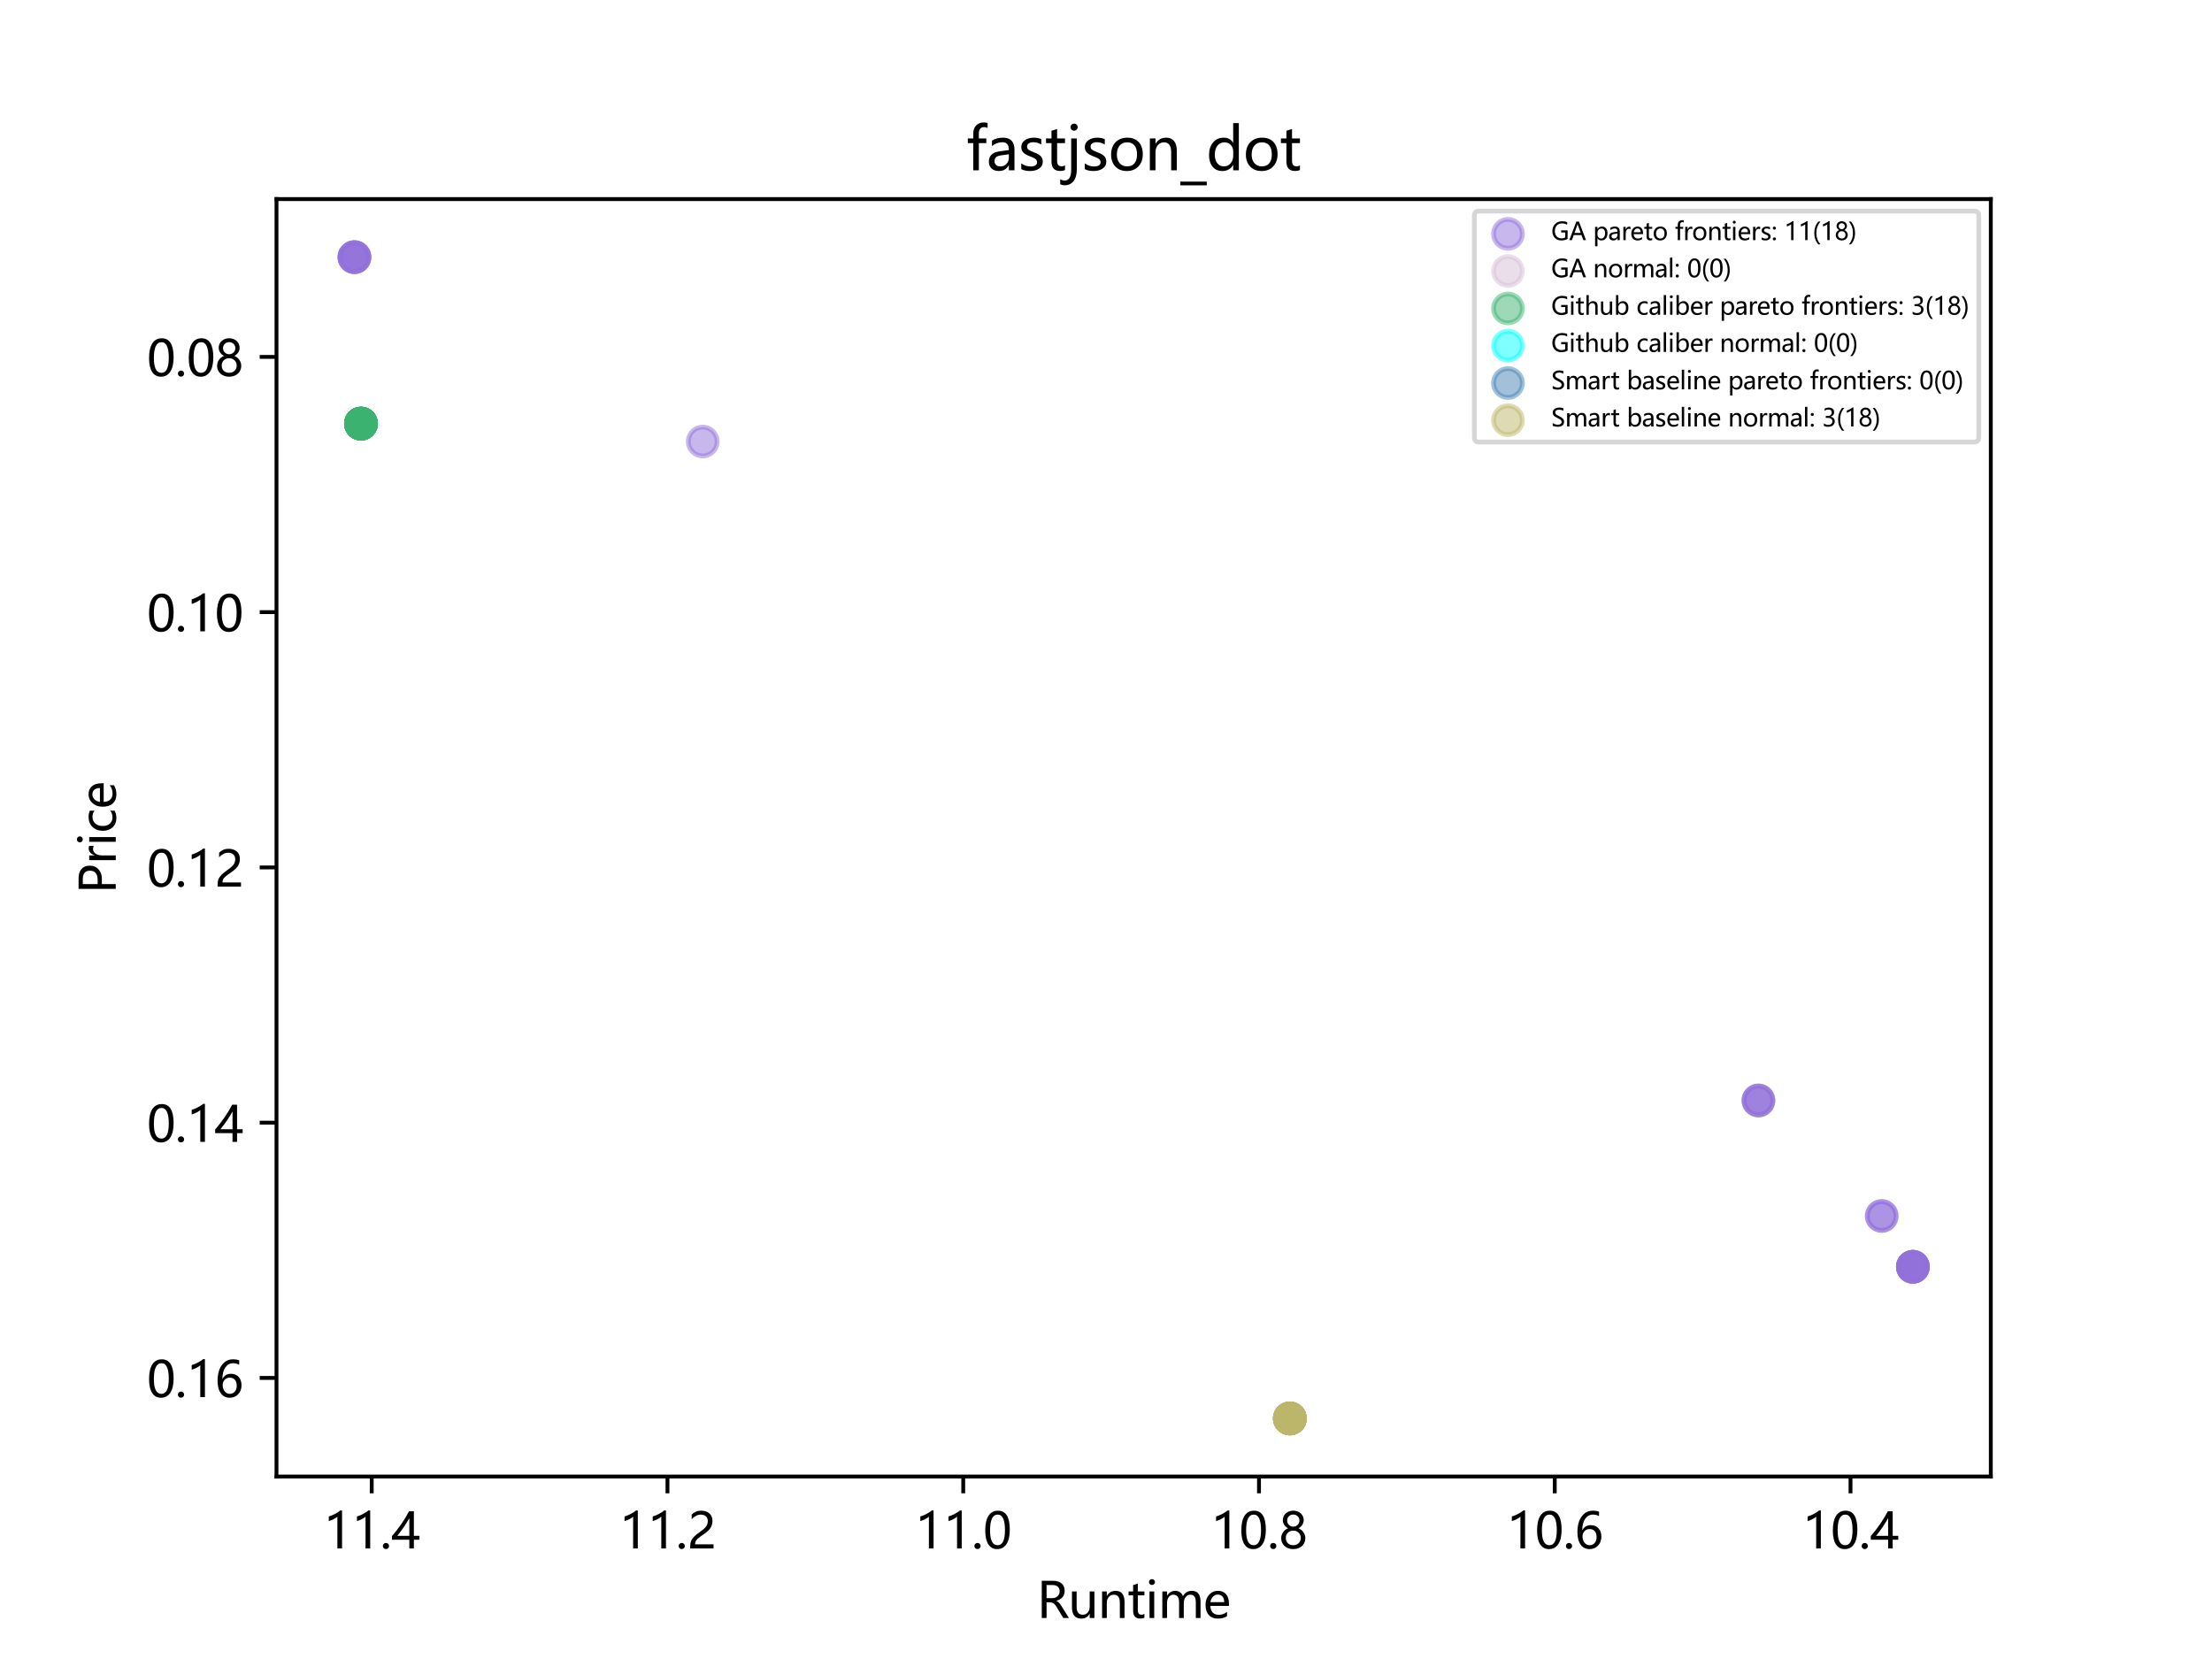 <?xml version="1.0" encoding="utf-8" standalone="no"?>
<!DOCTYPE svg PUBLIC "-//W3C//DTD SVG 1.1//EN"
  "http://www.w3.org/Graphics/SVG/1.1/DTD/svg11.dtd">
<svg xmlns:xlink="http://www.w3.org/1999/xlink" width="460.8pt" height="345.6pt" viewBox="0 0 460.8 345.6" xmlns="http://www.w3.org/2000/svg" version="1.1">
 <defs>
  <style type="text/css">*{stroke-linejoin: round; stroke-linecap: butt}</style>
 </defs>
 <g id="figure_1">
  <g id="patch_1">
   <path d="M 0 345.6 
L 460.8 345.6 
L 460.8 0 
L 0 0 
z
" style="fill: #ffffff"/>
  </g>
  <g id="axes_1">
   <g id="patch_2">
    <path d="M 57.6 307.584 
L 414.72 307.584 
L 414.72 41.472 
L 57.6 41.472 
z
" style="fill: #ffffff"/>
   </g>
   <g id="PathCollection_1">
    <defs>
     <path id="m7028895cdc" d="M 0 3 
C 0.796 3 1.559 2.684 2.121 2.121 
C 2.684 1.559 3 0.796 3 0 
C 3 -0.796 2.684 -1.559 2.121 -2.121 
C 1.559 -2.684 0.796 -3 0 -3 
C -0.796 -3 -1.559 -2.684 -2.121 -2.121 
C -2.684 -1.559 -3 -0.796 -3 0 
C -3 0.796 -2.684 1.559 -2.121 2.121 
C -1.559 2.684 -0.796 3 0 3 
z
" style="stroke: #9370db; stroke-opacity: 0.5"/>
    </defs>
    <g clip-path="url(#pb5bab29582)">
     <use xlink:href="#m7028895cdc" x="73.833" y="53.568" style="fill: #9370db; fill-opacity: 0.5; stroke: #9370db; stroke-opacity: 0.5"/>
     <use xlink:href="#m7028895cdc" x="73.833" y="53.568" style="fill: #9370db; fill-opacity: 0.5; stroke: #9370db; stroke-opacity: 0.5"/>
     <use xlink:href="#m7028895cdc" x="73.833" y="53.568" style="fill: #9370db; fill-opacity: 0.5; stroke: #9370db; stroke-opacity: 0.5"/>
     <use xlink:href="#m7028895cdc" x="73.833" y="53.568" style="fill: #9370db; fill-opacity: 0.5; stroke: #9370db; stroke-opacity: 0.5"/>
     <use xlink:href="#m7028895cdc" x="73.833" y="53.568" style="fill: #9370db; fill-opacity: 0.5; stroke: #9370db; stroke-opacity: 0.5"/>
     <use xlink:href="#m7028895cdc" x="146.393" y="91.98" style="fill: #9370db; fill-opacity: 0.5; stroke: #9370db; stroke-opacity: 0.5"/>
     <use xlink:href="#m7028895cdc" x="366.315" y="229.244" style="fill: #9370db; fill-opacity: 0.5; stroke: #9370db; stroke-opacity: 0.5"/>
     <use xlink:href="#m7028895cdc" x="366.315" y="229.244" style="fill: #9370db; fill-opacity: 0.5; stroke: #9370db; stroke-opacity: 0.5"/>
     <use xlink:href="#m7028895cdc" x="366.315" y="229.244" style="fill: #9370db; fill-opacity: 0.5; stroke: #9370db; stroke-opacity: 0.5"/>
     <use xlink:href="#m7028895cdc" x="391.994" y="253.31" style="fill: #9370db; fill-opacity: 0.5; stroke: #9370db; stroke-opacity: 0.5"/>
     <use xlink:href="#m7028895cdc" x="398.487" y="263.895" style="fill: #9370db; fill-opacity: 0.5; stroke: #9370db; stroke-opacity: 0.5"/>
     <use xlink:href="#m7028895cdc" x="398.487" y="263.895" style="fill: #9370db; fill-opacity: 0.5; stroke: #9370db; stroke-opacity: 0.5"/>
     <use xlink:href="#m7028895cdc" x="391.994" y="253.31" style="fill: #9370db; fill-opacity: 0.5; stroke: #9370db; stroke-opacity: 0.5"/>
     <use xlink:href="#m7028895cdc" x="398.487" y="263.895" style="fill: #9370db; fill-opacity: 0.5; stroke: #9370db; stroke-opacity: 0.5"/>
     <use xlink:href="#m7028895cdc" x="398.487" y="263.895" style="fill: #9370db; fill-opacity: 0.5; stroke: #9370db; stroke-opacity: 0.5"/>
     <use xlink:href="#m7028895cdc" x="398.487" y="263.895" style="fill: #9370db; fill-opacity: 0.5; stroke: #9370db; stroke-opacity: 0.5"/>
     <use xlink:href="#m7028895cdc" x="398.487" y="263.895" style="fill: #9370db; fill-opacity: 0.5; stroke: #9370db; stroke-opacity: 0.5"/>
     <use xlink:href="#m7028895cdc" x="398.487" y="263.895" style="fill: #9370db; fill-opacity: 0.5; stroke: #9370db; stroke-opacity: 0.5"/>
    </g>
   </g>
   <g id="PathCollection_2"/>
   <g id="PathCollection_3">
    <defs>
     <path id="m2294057f2e" d="M 0 3 
C 0.796 3 1.559 2.684 2.121 2.121 
C 2.684 1.559 3 0.796 3 0 
C 3 -0.796 2.684 -1.559 2.121 -2.121 
C 1.559 -2.684 0.796 -3 0 -3 
C -0.796 -3 -1.559 -2.684 -2.121 -2.121 
C -2.684 -1.559 -3 -0.796 -3 0 
C -3 0.796 -2.684 1.559 -2.121 2.121 
C -1.559 2.684 -0.796 3 0 3 
z
" style="stroke: #3cb371; stroke-opacity: 0.5"/>
    </defs>
    <g clip-path="url(#pb5bab29582)">
     <use xlink:href="#m2294057f2e" x="75.196" y="88.245" style="fill: #3cb371; fill-opacity: 0.5; stroke: #3cb371; stroke-opacity: 0.5"/>
     <use xlink:href="#m2294057f2e" x="75.196" y="88.245" style="fill: #3cb371; fill-opacity: 0.5; stroke: #3cb371; stroke-opacity: 0.5"/>
     <use xlink:href="#m2294057f2e" x="75.196" y="88.245" style="fill: #3cb371; fill-opacity: 0.5; stroke: #3cb371; stroke-opacity: 0.5"/>
     <use xlink:href="#m2294057f2e" x="75.196" y="88.245" style="fill: #3cb371; fill-opacity: 0.5; stroke: #3cb371; stroke-opacity: 0.5"/>
     <use xlink:href="#m2294057f2e" x="75.196" y="88.245" style="fill: #3cb371; fill-opacity: 0.5; stroke: #3cb371; stroke-opacity: 0.5"/>
     <use xlink:href="#m2294057f2e" x="75.196" y="88.245" style="fill: #3cb371; fill-opacity: 0.5; stroke: #3cb371; stroke-opacity: 0.5"/>
     <use xlink:href="#m2294057f2e" x="75.196" y="88.245" style="fill: #3cb371; fill-opacity: 0.5; stroke: #3cb371; stroke-opacity: 0.5"/>
     <use xlink:href="#m2294057f2e" x="75.196" y="88.245" style="fill: #3cb371; fill-opacity: 0.5; stroke: #3cb371; stroke-opacity: 0.5"/>
     <use xlink:href="#m2294057f2e" x="75.196" y="88.245" style="fill: #3cb371; fill-opacity: 0.5; stroke: #3cb371; stroke-opacity: 0.5"/>
     <use xlink:href="#m2294057f2e" x="75.196" y="88.245" style="fill: #3cb371; fill-opacity: 0.5; stroke: #3cb371; stroke-opacity: 0.5"/>
     <use xlink:href="#m2294057f2e" x="75.196" y="88.245" style="fill: #3cb371; fill-opacity: 0.5; stroke: #3cb371; stroke-opacity: 0.5"/>
     <use xlink:href="#m2294057f2e" x="75.196" y="88.245" style="fill: #3cb371; fill-opacity: 0.5; stroke: #3cb371; stroke-opacity: 0.5"/>
     <use xlink:href="#m2294057f2e" x="75.196" y="88.245" style="fill: #3cb371; fill-opacity: 0.5; stroke: #3cb371; stroke-opacity: 0.5"/>
     <use xlink:href="#m2294057f2e" x="75.196" y="88.245" style="fill: #3cb371; fill-opacity: 0.5; stroke: #3cb371; stroke-opacity: 0.5"/>
     <use xlink:href="#m2294057f2e" x="75.196" y="88.245" style="fill: #3cb371; fill-opacity: 0.5; stroke: #3cb371; stroke-opacity: 0.5"/>
     <use xlink:href="#m2294057f2e" x="75.196" y="88.245" style="fill: #3cb371; fill-opacity: 0.5; stroke: #3cb371; stroke-opacity: 0.5"/>
     <use xlink:href="#m2294057f2e" x="75.196" y="88.245" style="fill: #3cb371; fill-opacity: 0.5; stroke: #3cb371; stroke-opacity: 0.5"/>
     <use xlink:href="#m2294057f2e" x="75.196" y="88.245" style="fill: #3cb371; fill-opacity: 0.5; stroke: #3cb371; stroke-opacity: 0.5"/>
    </g>
   </g>
   <g id="PathCollection_4"/>
   <g id="PathCollection_5"/>
   <g id="PathCollection_6">
    <defs>
     <path id="m2a7e1e430d" d="M 0 3 
C 0.796 3 1.559 2.684 2.121 2.121 
C 2.684 1.559 3 0.796 3 0 
C 3 -0.796 2.684 -1.559 2.121 -2.121 
C 1.559 -2.684 0.796 -3 0 -3 
C -0.796 -3 -1.559 -2.684 -2.121 -2.121 
C -2.684 -1.559 -3 -0.796 -3 0 
C -3 0.796 -2.684 1.559 -2.121 2.121 
C -1.559 2.684 -0.796 3 0 3 
z
" style="stroke: #bdb76b; stroke-opacity: 0.5"/>
    </defs>
    <g clip-path="url(#pb5bab29582)">
     <use xlink:href="#m2a7e1e430d" x="268.701" y="295.488" style="fill: #bdb76b; fill-opacity: 0.5; stroke: #bdb76b; stroke-opacity: 0.5"/>
     <use xlink:href="#m2a7e1e430d" x="268.701" y="295.488" style="fill: #bdb76b; fill-opacity: 0.5; stroke: #bdb76b; stroke-opacity: 0.5"/>
     <use xlink:href="#m2a7e1e430d" x="268.701" y="295.488" style="fill: #bdb76b; fill-opacity: 0.5; stroke: #bdb76b; stroke-opacity: 0.5"/>
     <use xlink:href="#m2a7e1e430d" x="268.701" y="295.488" style="fill: #bdb76b; fill-opacity: 0.5; stroke: #bdb76b; stroke-opacity: 0.5"/>
     <use xlink:href="#m2a7e1e430d" x="268.701" y="295.488" style="fill: #bdb76b; fill-opacity: 0.5; stroke: #bdb76b; stroke-opacity: 0.5"/>
     <use xlink:href="#m2a7e1e430d" x="268.701" y="295.488" style="fill: #bdb76b; fill-opacity: 0.5; stroke: #bdb76b; stroke-opacity: 0.5"/>
     <use xlink:href="#m2a7e1e430d" x="268.701" y="295.488" style="fill: #bdb76b; fill-opacity: 0.5; stroke: #bdb76b; stroke-opacity: 0.5"/>
     <use xlink:href="#m2a7e1e430d" x="268.701" y="295.488" style="fill: #bdb76b; fill-opacity: 0.5; stroke: #bdb76b; stroke-opacity: 0.5"/>
     <use xlink:href="#m2a7e1e430d" x="268.701" y="295.488" style="fill: #bdb76b; fill-opacity: 0.5; stroke: #bdb76b; stroke-opacity: 0.5"/>
     <use xlink:href="#m2a7e1e430d" x="268.701" y="295.488" style="fill: #bdb76b; fill-opacity: 0.5; stroke: #bdb76b; stroke-opacity: 0.5"/>
     <use xlink:href="#m2a7e1e430d" x="268.701" y="295.488" style="fill: #bdb76b; fill-opacity: 0.5; stroke: #bdb76b; stroke-opacity: 0.5"/>
     <use xlink:href="#m2a7e1e430d" x="268.701" y="295.488" style="fill: #bdb76b; fill-opacity: 0.5; stroke: #bdb76b; stroke-opacity: 0.5"/>
     <use xlink:href="#m2a7e1e430d" x="268.701" y="295.488" style="fill: #bdb76b; fill-opacity: 0.5; stroke: #bdb76b; stroke-opacity: 0.5"/>
     <use xlink:href="#m2a7e1e430d" x="268.701" y="295.488" style="fill: #bdb76b; fill-opacity: 0.5; stroke: #bdb76b; stroke-opacity: 0.5"/>
     <use xlink:href="#m2a7e1e430d" x="268.701" y="295.488" style="fill: #bdb76b; fill-opacity: 0.5; stroke: #bdb76b; stroke-opacity: 0.5"/>
     <use xlink:href="#m2a7e1e430d" x="268.701" y="295.488" style="fill: #bdb76b; fill-opacity: 0.5; stroke: #bdb76b; stroke-opacity: 0.5"/>
     <use xlink:href="#m2a7e1e430d" x="268.701" y="295.488" style="fill: #bdb76b; fill-opacity: 0.5; stroke: #bdb76b; stroke-opacity: 0.5"/>
     <use xlink:href="#m2a7e1e430d" x="268.701" y="295.488" style="fill: #bdb76b; fill-opacity: 0.5; stroke: #bdb76b; stroke-opacity: 0.5"/>
    </g>
   </g>
   <g id="matplotlib.axis_1">
    <g id="xtick_1">
     <g id="line2d_1">
      <defs>
       <path id="md395608602" d="M 0 0 
L 0 3.5 
" style="stroke: #000000; stroke-width: 0.8"/>
      </defs>
      <g>
       <use xlink:href="#md395608602" x="385.495" y="307.584" style="stroke: #000000; stroke-width: 0.8"/>
      </g>
     </g>
     <g id="text_1">
      <!-- 10.4 -->
      <g transform="translate(375.495 322.578)scale(0.1 -0.1)">
       <defs>
        <path id="MicrosoftYaHei-31" d="M 1781 0 
L 1781 4141 
Q 1638 3997 1295 3819 
Q 953 3641 663 3569 
L 663 4169 
Q 1047 4275 1484 4508 
Q 1922 4741 2156 4947 
L 2388 4947 
L 2388 0 
L 1781 0 
z
" transform="scale(0.016)"/>
        <path id="MicrosoftYaHei-30" d="M 284 2325 
Q 284 3606 709 4264 
Q 1134 4922 1941 4922 
Q 3478 4922 3478 2441 
Q 3478 1216 3045 567 
Q 2613 -81 1831 -81 
Q 1094 -81 689 534 
Q 284 1150 284 2325 
z
M 909 2353 
Q 909 425 1888 425 
Q 2850 425 2850 2384 
Q 2850 4413 1906 4413 
Q 909 4413 909 2353 
z
" transform="scale(0.016)"/>
        <path id="MicrosoftYaHei-2e" d="M 372 322 
Q 372 491 487 606 
Q 603 722 775 722 
Q 950 722 1065 605 
Q 1181 488 1181 322 
Q 1181 159 1065 42 
Q 950 -75 772 -75 
Q 600 -75 486 42 
Q 372 159 372 322 
z
" transform="scale(0.016)"/>
        <path id="MicrosoftYaHei-34" d="M 2906 4841 
L 2906 1644 
L 3631 1644 
L 3631 1138 
L 2906 1138 
L 2906 0 
L 2313 0 
L 2313 1138 
L 53 1138 
L 53 1616 
Q 656 2294 1265 3178 
Q 1875 4063 2272 4841 
L 2906 4841 
z
M 741 1644 
L 2313 1644 
L 2313 3950 
Q 1988 3366 1616 2817 
Q 1244 2269 741 1644 
z
" transform="scale(0.016)"/>
       </defs>
       <use xlink:href="#MicrosoftYaHei-31"/>
       <use xlink:href="#MicrosoftYaHei-30" x="58.643"/>
       <use xlink:href="#MicrosoftYaHei-2e" x="117.285"/>
       <use xlink:href="#MicrosoftYaHei-34" x="141.357"/>
      </g>
     </g>
    </g>
    <g id="xtick_2">
     <g id="line2d_2">
      <g>
       <use xlink:href="#md395608602" x="323.883" y="307.584" style="stroke: #000000; stroke-width: 0.8"/>
      </g>
     </g>
     <g id="text_2">
      <!-- 10.6 -->
      <g transform="translate(313.883 322.578)scale(0.1 -0.1)">
       <defs>
        <path id="MicrosoftYaHei-36" d="M 3181 4219 
Q 2803 4413 2391 4413 
Q 1763 4413 1381 3866 
Q 1000 3319 994 2372 
L 1009 2372 
Q 1353 3038 2106 3038 
Q 2734 3038 3109 2628 
Q 3484 2219 3484 1541 
Q 3484 831 3051 375 
Q 2619 -81 1947 -81 
Q 1209 -81 789 495 
Q 369 1072 369 2131 
Q 369 3413 920 4167 
Q 1472 4922 2372 4922 
Q 2888 4922 3181 4781 
L 3181 4219 
z
M 1031 1584 
Q 1031 1106 1286 765 
Q 1541 425 1963 425 
Q 2363 425 2613 719 
Q 2863 1013 2863 1475 
Q 2863 1975 2627 2253 
Q 2391 2531 1956 2531 
Q 1544 2531 1287 2250 
Q 1031 1969 1031 1584 
z
" transform="scale(0.016)"/>
       </defs>
       <use xlink:href="#MicrosoftYaHei-31"/>
       <use xlink:href="#MicrosoftYaHei-30" x="58.643"/>
       <use xlink:href="#MicrosoftYaHei-2e" x="117.285"/>
       <use xlink:href="#MicrosoftYaHei-36" x="141.357"/>
      </g>
     </g>
    </g>
    <g id="xtick_3">
     <g id="line2d_3">
      <g>
       <use xlink:href="#md395608602" x="262.271" y="307.584" style="stroke: #000000; stroke-width: 0.8"/>
      </g>
     </g>
     <g id="text_3">
      <!-- 10.8 -->
      <g transform="translate(252.271 322.578)scale(0.1 -0.1)">
       <defs>
        <path id="MicrosoftYaHei-38" d="M 306 1350 
Q 306 1769 556 2122 
Q 806 2475 1200 2625 
Q 884 2803 700 3081 
Q 516 3359 516 3684 
Q 516 4028 692 4312 
Q 869 4597 1183 4759 
Q 1497 4922 1875 4922 
Q 2256 4922 2572 4761 
Q 2888 4600 3063 4315 
Q 3238 4031 3238 3684 
Q 3238 3366 3058 3086 
Q 2878 2806 2559 2625 
Q 2953 2472 3200 2119 
Q 3447 1766 3447 1350 
Q 3447 938 3250 611 
Q 3053 284 2690 103 
Q 2328 -78 1875 -78 
Q 1425 -78 1065 103 
Q 706 284 506 612 
Q 306 941 306 1350 
z
M 906 1378 
Q 906 947 1172 687 
Q 1438 428 1878 428 
Q 2309 428 2582 692 
Q 2856 956 2856 1378 
Q 2856 1778 2579 2051 
Q 2303 2325 1878 2325 
Q 1456 2325 1181 2058 
Q 906 1791 906 1378 
z
M 1081 3634 
Q 1081 3309 1312 3076 
Q 1544 2844 1878 2844 
Q 2206 2844 2445 3078 
Q 2684 3313 2684 3634 
Q 2684 3963 2454 4191 
Q 2225 4419 1878 4419 
Q 1534 4419 1307 4195 
Q 1081 3972 1081 3634 
z
" transform="scale(0.016)"/>
       </defs>
       <use xlink:href="#MicrosoftYaHei-31"/>
       <use xlink:href="#MicrosoftYaHei-30" x="58.643"/>
       <use xlink:href="#MicrosoftYaHei-2e" x="117.285"/>
       <use xlink:href="#MicrosoftYaHei-38" x="141.357"/>
      </g>
     </g>
    </g>
    <g id="xtick_4">
     <g id="line2d_4">
      <g>
       <use xlink:href="#md395608602" x="200.658" y="307.584" style="stroke: #000000; stroke-width: 0.8"/>
      </g>
     </g>
     <g id="text_4">
      <!-- 11.0 -->
      <g transform="translate(190.658 322.578)scale(0.1 -0.1)">
       <use xlink:href="#MicrosoftYaHei-31"/>
       <use xlink:href="#MicrosoftYaHei-31" x="58.643"/>
       <use xlink:href="#MicrosoftYaHei-2e" x="117.285"/>
       <use xlink:href="#MicrosoftYaHei-30" x="141.357"/>
      </g>
     </g>
    </g>
    <g id="xtick_5">
     <g id="line2d_5">
      <g>
       <use xlink:href="#md395608602" x="139.046" y="307.584" style="stroke: #000000; stroke-width: 0.8"/>
      </g>
     </g>
     <g id="text_5">
      <!-- 11.2 -->
      <g transform="translate(129.046 322.578)scale(0.1 -0.1)">
       <defs>
        <path id="MicrosoftYaHei-32" d="M 2666 3572 
Q 2666 3963 2419 4186 
Q 2172 4409 1747 4409 
Q 1447 4409 1140 4256 
Q 834 4103 569 3819 
L 569 4413 
Q 806 4659 1107 4790 
Q 1409 4922 1816 4922 
Q 2472 4922 2872 4570 
Q 3272 4219 3272 3619 
Q 3272 3084 3026 2693 
Q 2781 2303 2188 1894 
Q 1581 1475 1376 1294 
Q 1172 1113 1090 947 
Q 1009 781 1009 544 
L 3416 544 
L 3416 0 
L 372 0 
L 372 241 
Q 372 659 486 951 
Q 600 1244 862 1520 
Q 1125 1797 1681 2184 
Q 2250 2584 2458 2886 
Q 2666 3188 2666 3572 
z
" transform="scale(0.016)"/>
       </defs>
       <use xlink:href="#MicrosoftYaHei-31"/>
       <use xlink:href="#MicrosoftYaHei-31" x="58.643"/>
       <use xlink:href="#MicrosoftYaHei-2e" x="117.285"/>
       <use xlink:href="#MicrosoftYaHei-32" x="141.357"/>
      </g>
     </g>
    </g>
    <g id="xtick_6">
     <g id="line2d_6">
      <g>
       <use xlink:href="#md395608602" x="77.434" y="307.584" style="stroke: #000000; stroke-width: 0.8"/>
      </g>
     </g>
     <g id="text_6">
      <!-- 11.4 -->
      <g transform="translate(67.434 322.578)scale(0.1 -0.1)">
       <use xlink:href="#MicrosoftYaHei-31"/>
       <use xlink:href="#MicrosoftYaHei-31" x="58.643"/>
       <use xlink:href="#MicrosoftYaHei-2e" x="117.285"/>
       <use xlink:href="#MicrosoftYaHei-34" x="141.357"/>
      </g>
     </g>
    </g>
    <g id="text_7">
     <!-- Runtime -->
     <g transform="translate(216.019 337.057)scale(0.1 -0.1)">
      <defs>
       <path id="MicrosoftYaHei-52" d="M 4159 0 
L 3422 0 
L 2619 1344 
Q 2378 1747 2178 1892 
Q 1978 2038 1700 2038 
L 1250 2038 
L 1250 0 
L 625 0 
L 625 4841 
L 2100 4841 
Q 2806 4841 3206 4500 
Q 3606 4159 3606 3547 
Q 3606 2541 2531 2241 
L 2531 2225 
Q 2731 2141 2876 1984 
Q 3022 1828 3253 1450 
L 4159 0 
z
M 1250 4294 
L 1250 2584 
L 1988 2584 
Q 2416 2584 2683 2834 
Q 2950 3084 2950 3491 
Q 2950 3869 2706 4081 
Q 2463 4294 1997 4294 
L 1250 4294 
z
" transform="scale(0.016)"/>
       <path id="MicrosoftYaHei-75" d="M 3400 0 
L 2784 0 
L 2784 544 
L 2772 544 
Q 2425 -81 1706 -81 
Q 478 -81 478 1388 
L 478 3456 
L 1084 3456 
L 1084 1478 
Q 1084 425 1891 425 
Q 2291 425 2537 720 
Q 2784 1016 2784 1466 
L 2784 3456 
L 3400 3456 
L 3400 0 
z
" transform="scale(0.016)"/>
       <path id="MicrosoftYaHei-6e" d="M 3469 0 
L 2859 0 
L 2859 1966 
Q 2859 3031 2081 3031 
Q 1678 3031 1418 2731 
Q 1159 2431 1159 1972 
L 1159 0 
L 547 0 
L 547 3456 
L 1159 3456 
L 1159 2884 
L 1172 2884 
Q 1563 3538 2306 3538 
Q 2875 3538 3172 3173 
Q 3469 2809 3469 2113 
L 3469 0 
z
" transform="scale(0.016)"/>
       <path id="MicrosoftYaHei-74" d="M 2206 34 
Q 2006 -75 1666 -75 
Q 738 -75 738 953 
L 738 2950 
L 144 2950 
L 144 3456 
L 738 3456 
L 738 4288 
L 1347 4481 
L 1347 3456 
L 2206 3456 
L 2206 2950 
L 1347 2950 
L 1347 1063 
Q 1347 722 1462 575 
Q 1578 428 1847 428 
Q 2053 428 2206 544 
L 2206 34 
z
" transform="scale(0.016)"/>
       <path id="MicrosoftYaHei-69" d="M 472 4675 
Q 472 4838 583 4948 
Q 694 5059 856 5059 
Q 1022 5059 1136 4950 
Q 1250 4841 1250 4675 
Q 1250 4513 1136 4405 
Q 1022 4297 856 4297 
Q 691 4297 581 4405 
Q 472 4513 472 4675 
z
M 544 0 
L 544 3456 
L 1156 3456 
L 1156 0 
L 544 0 
z
" transform="scale(0.016)"/>
       <path id="MicrosoftYaHei-6d" d="M 5522 0 
L 4909 0 
L 4909 1984 
Q 4909 2547 4734 2789 
Q 4559 3031 4159 3031 
Q 3822 3031 3581 2715 
Q 3341 2400 3341 1969 
L 3341 0 
L 2728 0 
L 2728 2047 
Q 2728 3031 1969 3031 
Q 1619 3031 1389 2731 
Q 1159 2431 1159 1966 
L 1159 0 
L 547 0 
L 547 3456 
L 1159 3456 
L 1159 2909 
L 1172 2909 
Q 1541 3538 2250 3538 
Q 2597 3538 2862 3347 
Q 3128 3156 3231 2831 
Q 3616 3538 4381 3538 
Q 5522 3538 5522 2131 
L 5522 0 
z
" transform="scale(0.016)"/>
       <path id="MicrosoftYaHei-65" d="M 3363 1572 
L 944 1572 
Q 959 1019 1246 717 
Q 1534 416 2050 416 
Q 2631 416 3116 788 
L 3116 241 
Q 2659 -81 1906 -81 
Q 1156 -81 736 394 
Q 316 869 316 1713 
Q 316 2506 777 3022 
Q 1238 3538 1922 3538 
Q 2600 3538 2981 3102 
Q 3363 2666 3363 1881 
L 3363 1572 
z
M 2750 2063 
Q 2747 2531 2528 2787 
Q 2309 3044 1913 3044 
Q 1547 3044 1280 2772 
Q 1013 2500 944 2063 
L 2750 2063 
z
" transform="scale(0.016)"/>
      </defs>
      <use xlink:href="#MicrosoftYaHei-52"/>
      <use xlink:href="#MicrosoftYaHei-75" x="65.283"/>
      <use xlink:href="#MicrosoftYaHei-6e" x="126.904"/>
      <use xlink:href="#MicrosoftYaHei-74" x="188.525"/>
      <use xlink:href="#MicrosoftYaHei-69" x="225.781"/>
      <use xlink:href="#MicrosoftYaHei-6d" x="252.393"/>
      <use xlink:href="#MicrosoftYaHei-65" x="346.094"/>
     </g>
    </g>
   </g>
   <g id="matplotlib.axis_2">
    <g id="ytick_1">
     <g id="line2d_7">
      <defs>
       <path id="md204502507" d="M 0 0 
L -3.5 0 
" style="stroke: #000000; stroke-width: 0.8"/>
      </defs>
      <g>
       <use xlink:href="#md204502507" x="57.6" y="74.348" style="stroke: #000000; stroke-width: 0.8"/>
      </g>
     </g>
     <g id="text_8">
      <!-- 0.08 -->
      <g transform="translate(30.6 78.345)scale(0.1 -0.1)">
       <use xlink:href="#MicrosoftYaHei-30"/>
       <use xlink:href="#MicrosoftYaHei-2e" x="58.643"/>
       <use xlink:href="#MicrosoftYaHei-30" x="82.715"/>
       <use xlink:href="#MicrosoftYaHei-38" x="141.357"/>
      </g>
     </g>
    </g>
    <g id="ytick_2">
     <g id="line2d_8">
      <g>
       <use xlink:href="#md204502507" x="57.6" y="127.523" style="stroke: #000000; stroke-width: 0.8"/>
      </g>
     </g>
     <g id="text_9">
      <!-- 0.10 -->
      <g transform="translate(30.6 131.52)scale(0.1 -0.1)">
       <use xlink:href="#MicrosoftYaHei-30"/>
       <use xlink:href="#MicrosoftYaHei-2e" x="58.643"/>
       <use xlink:href="#MicrosoftYaHei-31" x="82.715"/>
       <use xlink:href="#MicrosoftYaHei-30" x="141.357"/>
      </g>
     </g>
    </g>
    <g id="ytick_3">
     <g id="line2d_9">
      <g>
       <use xlink:href="#md204502507" x="57.6" y="180.698" style="stroke: #000000; stroke-width: 0.8"/>
      </g>
     </g>
     <g id="text_10">
      <!-- 0.12 -->
      <g transform="translate(30.6 184.695)scale(0.1 -0.1)">
       <use xlink:href="#MicrosoftYaHei-30"/>
       <use xlink:href="#MicrosoftYaHei-2e" x="58.643"/>
       <use xlink:href="#MicrosoftYaHei-31" x="82.715"/>
       <use xlink:href="#MicrosoftYaHei-32" x="141.357"/>
      </g>
     </g>
    </g>
    <g id="ytick_4">
     <g id="line2d_10">
      <g>
       <use xlink:href="#md204502507" x="57.6" y="233.873" style="stroke: #000000; stroke-width: 0.8"/>
      </g>
     </g>
     <g id="text_11">
      <!-- 0.14 -->
      <g transform="translate(30.6 237.87)scale(0.1 -0.1)">
       <use xlink:href="#MicrosoftYaHei-30"/>
       <use xlink:href="#MicrosoftYaHei-2e" x="58.643"/>
       <use xlink:href="#MicrosoftYaHei-31" x="82.715"/>
       <use xlink:href="#MicrosoftYaHei-34" x="141.357"/>
      </g>
     </g>
    </g>
    <g id="ytick_5">
     <g id="line2d_11">
      <g>
       <use xlink:href="#md204502507" x="57.6" y="287.048" style="stroke: #000000; stroke-width: 0.8"/>
      </g>
     </g>
     <g id="text_12">
      <!-- 0.16 -->
      <g transform="translate(30.6 291.045)scale(0.1 -0.1)">
       <use xlink:href="#MicrosoftYaHei-30"/>
       <use xlink:href="#MicrosoftYaHei-2e" x="58.643"/>
       <use xlink:href="#MicrosoftYaHei-31" x="82.715"/>
       <use xlink:href="#MicrosoftYaHei-36" x="141.357"/>
      </g>
     </g>
    </g>
    <g id="text_13">
     <!-- Price -->
     <g transform="translate(24.114 186.171)rotate(-90)scale(0.1 -0.1)">
      <defs>
       <path id="MicrosoftYaHei-50" d="M 1250 1809 
L 1250 0 
L 625 0 
L 625 4841 
L 2000 4841 
Q 2784 4841 3217 4462 
Q 3650 4084 3650 3381 
Q 3650 2669 3144 2226 
Q 2638 1784 1878 1809 
L 1250 1809 
z
M 1250 4291 
L 1250 2359 
L 1828 2359 
Q 2400 2359 2697 2617 
Q 2994 2875 2994 3356 
Q 2994 4291 1888 4291 
L 1250 4291 
z
" transform="scale(0.016)"/>
       <path id="MicrosoftYaHei-72" d="M 2400 2850 
Q 2247 2959 1978 2959 
Q 1622 2959 1390 2626 
Q 1159 2294 1159 1750 
L 1159 0 
L 547 0 
L 547 3456 
L 1159 3456 
L 1159 2753 
L 1172 2753 
Q 1434 3516 2078 3516 
Q 2288 3516 2400 3469 
L 2400 2850 
z
" transform="scale(0.016)"/>
       <path id="MicrosoftYaHei-63" d="M 2934 156 
Q 2538 -81 1978 -81 
Q 1228 -81 772 400 
Q 316 881 316 1647 
Q 316 2497 808 3017 
Q 1300 3538 2125 3538 
Q 2600 3538 2938 3369 
L 2938 2763 
Q 2572 3031 2125 3031 
Q 1600 3031 1270 2667 
Q 941 2303 941 1697 
Q 941 1100 1252 762 
Q 1563 425 2091 425 
Q 2538 425 2934 719 
L 2934 156 
z
" transform="scale(0.016)"/>
      </defs>
      <use xlink:href="#MicrosoftYaHei-50"/>
      <use xlink:href="#MicrosoftYaHei-72" x="61.182"/>
      <use xlink:href="#MicrosoftYaHei-69" x="99.365"/>
      <use xlink:href="#MicrosoftYaHei-63" x="125.977"/>
      <use xlink:href="#MicrosoftYaHei-65" x="176.123"/>
     </g>
    </g>
   </g>
   <g id="patch_3">
    <path d="M 57.6 307.584 
L 57.6 41.472 
" style="fill: none; stroke: #000000; stroke-width: 0.8; stroke-linejoin: miter; stroke-linecap: square"/>
   </g>
   <g id="patch_4">
    <path d="M 414.72 307.584 
L 414.72 41.472 
" style="fill: none; stroke: #000000; stroke-width: 0.8; stroke-linejoin: miter; stroke-linecap: square"/>
   </g>
   <g id="patch_5">
    <path d="M 57.6 307.584 
L 414.72 307.584 
" style="fill: none; stroke: #000000; stroke-width: 0.8; stroke-linejoin: miter; stroke-linecap: square"/>
   </g>
   <g id="patch_6">
    <path d="M 57.6 41.472 
L 414.72 41.472 
" style="fill: none; stroke: #000000; stroke-width: 0.8; stroke-linejoin: miter; stroke-linecap: square"/>
   </g>
   <g id="text_14">
    <!-- fastjson_dot -->
    <g transform="translate(201.28 35.472)scale(0.12 -0.12)">
     <defs>
      <path id="MicrosoftYaHei-66" d="M 2319 4594 
Q 2147 4684 1947 4684 
Q 1372 4684 1372 3972 
L 1372 3456 
L 2181 3456 
L 2181 2950 
L 1372 2950 
L 1372 0 
L 766 0 
L 766 2950 
L 175 2950 
L 175 3456 
L 766 3456 
L 766 4000 
Q 766 4556 1086 4873 
Q 1406 5191 1900 5191 
Q 2163 5191 2319 5131 
L 2319 4594 
z
" transform="scale(0.016)"/>
      <path id="MicrosoftYaHei-61" d="M 628 3216 
Q 1144 3538 1819 3538 
Q 3069 3538 3069 2225 
L 3069 0 
L 2463 0 
L 2463 534 
L 2447 534 
Q 2088 -81 1388 -81 
Q 884 -81 587 191 
Q 291 463 291 925 
Q 291 1894 1438 2053 
L 2463 2197 
Q 2463 3044 1763 3044 
Q 1141 3044 628 2625 
L 628 3216 
z
M 1653 1625 
Q 1228 1569 1067 1412 
Q 906 1256 906 975 
Q 906 728 1081 572 
Q 1256 416 1544 416 
Q 1944 416 2203 697 
Q 2463 978 2463 1403 
L 2463 1734 
L 1653 1625 
z
" transform="scale(0.016)"/>
      <path id="MicrosoftYaHei-73" d="M 353 747 
Q 816 413 1350 413 
Q 2066 413 2066 881 
Q 2066 1081 1909 1211 
Q 1753 1341 1275 1519 
Q 700 1750 528 1976 
Q 356 2203 356 2525 
Q 356 2984 745 3261 
Q 1134 3538 1703 3538 
Q 2144 3538 2522 3384 
L 2522 2794 
Q 2134 3044 1644 3044 
Q 1350 3044 1165 2916 
Q 981 2788 981 2578 
Q 981 2372 1114 2256 
Q 1247 2141 1703 1959 
Q 2281 1744 2484 1512 
Q 2688 1281 2688 941 
Q 2688 466 2298 192 
Q 1909 -81 1291 -81 
Q 753 -81 353 122 
L 353 747 
z
" transform="scale(0.016)"/>
      <path id="MicrosoftYaHei-6a" d="M 475 4675 
Q 475 4838 584 4948 
Q 694 5059 859 5059 
Q 1028 5059 1140 4950 
Q 1253 4841 1253 4675 
Q 1253 4516 1139 4406 
Q 1025 4297 859 4297 
Q 694 4297 584 4408 
Q 475 4519 475 4675 
z
M 1159 134 
Q 1159 -706 811 -1167 
Q 463 -1628 -178 -1628 
Q -416 -1628 -644 -1519 
L -644 -966 
Q -400 -1116 -181 -1116 
Q 547 -1116 547 44 
L 547 3456 
L 1159 3456 
L 1159 134 
z
" transform="scale(0.016)"/>
      <path id="MicrosoftYaHei-6f" d="M 316 1691 
Q 316 2547 794 3042 
Q 1272 3538 2091 3538 
Q 2869 3538 3311 3061 
Q 3753 2584 3753 1744 
Q 3753 925 3281 422 
Q 2809 -81 2016 -81 
Q 1241 -81 778 406 
Q 316 894 316 1691 
z
M 941 1709 
Q 941 1113 1242 769 
Q 1544 425 2053 425 
Q 2578 425 2853 761 
Q 3128 1097 3128 1725 
Q 3128 2356 2853 2693 
Q 2578 3031 2053 3031 
Q 1538 3031 1239 2678 
Q 941 2325 941 1709 
z
" transform="scale(0.016)"/>
      <path id="MicrosoftYaHei-5f" d="M 2869 -1634 
L 0 -1634 
L 0 -1231 
L 2869 -1231 
L 2869 -1634 
z
" transform="scale(0.016)"/>
      <path id="MicrosoftYaHei-64" d="M 3547 0 
L 2934 0 
L 2934 575 
L 2922 575 
Q 2544 -81 1747 -81 
Q 1091 -81 703 386 
Q 316 853 316 1647 
Q 316 2503 753 3020 
Q 1191 3538 1897 3538 
Q 2603 3538 2922 2988 
L 2934 2988 
L 2934 5116 
L 3547 5116 
L 3547 0 
z
M 2938 2056 
Q 2938 2472 2664 2751 
Q 2391 3031 1991 3031 
Q 1503 3031 1222 2667 
Q 941 2303 941 1675 
Q 941 1097 1211 761 
Q 1481 425 1931 425 
Q 2375 425 2656 754 
Q 2938 1084 2938 1575 
L 2938 2056 
z
" transform="scale(0.016)"/>
     </defs>
     <use xlink:href="#MicrosoftYaHei-66"/>
     <use xlink:href="#MicrosoftYaHei-61" x="34.668"/>
     <use xlink:href="#MicrosoftYaHei-73" x="89.941"/>
     <use xlink:href="#MicrosoftYaHei-74" x="136.23"/>
     <use xlink:href="#MicrosoftYaHei-6a" x="173.486"/>
     <use xlink:href="#MicrosoftYaHei-73" x="200.195"/>
     <use xlink:href="#MicrosoftYaHei-6f" x="246.484"/>
     <use xlink:href="#MicrosoftYaHei-6e" x="310.059"/>
     <use xlink:href="#MicrosoftYaHei-5f" x="371.68"/>
     <use xlink:href="#MicrosoftYaHei-64" x="416.504"/>
     <use xlink:href="#MicrosoftYaHei-6f" x="480.469"/>
     <use xlink:href="#MicrosoftYaHei-74" x="544.043"/>
    </g>
   </g>
   <g id="legend_1">
    <g id="patch_7">
     <path d="M 308.134 92.087 
L 411.22 92.087 
Q 412.22 92.087 412.22 91.087 
L 412.22 44.972 
Q 412.22 43.972 411.22 43.972 
L 308.134 43.972 
Q 307.134 43.972 307.134 44.972 
L 307.134 91.087 
Q 307.134 92.087 308.134 92.087 
z
" style="fill: #ffffff; opacity: 0.8; stroke: #cccccc; stroke-linejoin: miter"/>
    </g>
    <g id="PathCollection_7">
     <g>
      <use xlink:href="#m7028895cdc" x="314.134" y="48.715" style="fill: #9370db; fill-opacity: 0.5; stroke: #9370db; stroke-opacity: 0.5"/>
     </g>
    </g>
    <g id="text_15">
     <!-- GA pareto frontiers: 11(18) -->
     <g transform="translate(323.134 50.027)scale(0.05 -0.05)">
      <defs>
       <path id="MicrosoftYaHei-47" d="M 4284 331 
Q 3559 -81 2647 -81 
Q 1597 -81 955 583 
Q 313 1247 313 2356 
Q 313 3478 1022 4200 
Q 1731 4922 2841 4922 
Q 3625 4922 4169 4672 
L 4169 3997 
Q 3588 4363 2784 4363 
Q 1994 4363 1481 3822 
Q 969 3281 969 2397 
Q 969 1488 1441 981 
Q 1913 475 2716 475 
Q 3269 475 3656 688 
L 3656 1997 
L 2606 1997 
L 2606 2550 
L 4284 2550 
L 4284 331 
z
" transform="scale(0.016)"/>
       <path id="MicrosoftYaHei-41" d="M 4428 0 
L 3738 0 
L 3244 1325 
L 1228 1325 
L 763 0 
L 72 0 
L 1916 4841 
L 2584 4841 
L 4428 0 
z
M 3050 1872 
L 2319 3884 
Q 2284 3981 2244 4222 
L 2228 4222 
Q 2194 4003 2150 3884 
L 1425 1872 
L 3050 1872 
z
" transform="scale(0.016)"/>
       <path id="MicrosoftYaHei-20" transform="scale(0.016)"/>
       <path id="MicrosoftYaHei-70" d="M 1159 488 
L 1159 -1591 
L 547 -1591 
L 547 3456 
L 1159 3456 
L 1159 2859 
L 1172 2859 
Q 1578 3538 2359 3538 
Q 3022 3538 3398 3073 
Q 3775 2609 3775 1828 
Q 3775 966 3348 442 
Q 2922 -81 2200 -81 
Q 1534 -81 1172 488 
L 1159 488 
z
M 1156 1425 
Q 1156 1003 1428 714 
Q 1700 425 2109 425 
Q 2597 425 2872 800 
Q 3147 1175 3147 1838 
Q 3147 2397 2890 2714 
Q 2634 3031 2191 3031 
Q 1738 3031 1447 2709 
Q 1156 2388 1156 1884 
L 1156 1425 
z
" transform="scale(0.016)"/>
       <path id="MicrosoftYaHei-3a" d="M 372 3134 
Q 372 3303 490 3415 
Q 609 3528 775 3528 
Q 944 3528 1062 3414 
Q 1181 3300 1181 3134 
Q 1181 2969 1065 2853 
Q 950 2738 772 2738 
Q 603 2738 487 2853 
Q 372 2969 372 3134 
z
M 372 322 
Q 372 491 487 606 
Q 603 722 775 722 
Q 950 722 1065 605 
Q 1181 488 1181 322 
Q 1181 159 1065 42 
Q 950 -75 772 -75 
Q 600 -75 486 42 
Q 372 159 372 322 
z
" transform="scale(0.016)"/>
       <path id="MicrosoftYaHei-28" d="M 1531 -1100 
Q 478 100 478 1847 
Q 478 3594 1531 4841 
L 2072 4841 
Q 1016 3544 1016 1853 
Q 1016 166 2066 -1100 
L 1531 -1100 
z
" transform="scale(0.016)"/>
       <path id="MicrosoftYaHei-29" d="M 78 -1100 
Q 1131 163 1131 1853 
Q 1131 3547 72 4841 
L 616 4841 
Q 1672 3603 1672 1847 
Q 1672 91 616 -1100 
L 78 -1100 
z
" transform="scale(0.016)"/>
      </defs>
      <use xlink:href="#MicrosoftYaHei-47"/>
      <use xlink:href="#MicrosoftYaHei-41" x="74.365"/>
      <use xlink:href="#MicrosoftYaHei-20" x="144.727"/>
      <use xlink:href="#MicrosoftYaHei-70" x="174.316"/>
      <use xlink:href="#MicrosoftYaHei-61" x="236.809"/>
      <use xlink:href="#MicrosoftYaHei-72" x="292.082"/>
      <use xlink:href="#MicrosoftYaHei-65" x="328.891"/>
      <use xlink:href="#MicrosoftYaHei-74" x="385.629"/>
      <use xlink:href="#MicrosoftYaHei-6f" x="422.01"/>
      <use xlink:href="#MicrosoftYaHei-20" x="485.584"/>
      <use xlink:href="#MicrosoftYaHei-66" x="515.174"/>
      <use xlink:href="#MicrosoftYaHei-72" x="549.842"/>
      <use xlink:href="#MicrosoftYaHei-6f" x="586.65"/>
      <use xlink:href="#MicrosoftYaHei-6e" x="650.225"/>
      <use xlink:href="#MicrosoftYaHei-74" x="711.846"/>
      <use xlink:href="#MicrosoftYaHei-69" x="749.102"/>
      <use xlink:href="#MicrosoftYaHei-65" x="775.713"/>
      <use xlink:href="#MicrosoftYaHei-72" x="832.451"/>
      <use xlink:href="#MicrosoftYaHei-73" x="871.385"/>
      <use xlink:href="#MicrosoftYaHei-3a" x="917.674"/>
      <use xlink:href="#MicrosoftYaHei-20" x="941.746"/>
      <use xlink:href="#MicrosoftYaHei-31" x="971.336"/>
      <use xlink:href="#MicrosoftYaHei-31" x="1029.979"/>
      <use xlink:href="#MicrosoftYaHei-28" x="1088.621"/>
      <use xlink:href="#MicrosoftYaHei-31" x="1122.02"/>
      <use xlink:href="#MicrosoftYaHei-38" x="1180.662"/>
      <use xlink:href="#MicrosoftYaHei-29" x="1239.305"/>
     </g>
    </g>
    <g id="PathCollection_8">
     <defs>
      <path id="m5c20c97ea1" d="M 0 3 
C 0.796 3 1.559 2.684 2.121 2.121 
C 2.684 1.559 3 0.796 3 0 
C 3 -0.796 2.684 -1.559 2.121 -2.121 
C 1.559 -2.684 0.796 -3 0 -3 
C -0.796 -3 -1.559 -2.684 -2.121 -2.121 
C -2.684 -1.559 -3 -0.796 -3 0 
C -3 0.796 -2.684 1.559 -2.121 2.121 
C -1.559 2.684 -0.796 3 0 3 
z
" style="stroke: #d8bfd8; stroke-opacity: 0.5"/>
     </defs>
     <g>
      <use xlink:href="#m5c20c97ea1" x="314.134" y="56.455" style="fill: #d8bfd8; fill-opacity: 0.5; stroke: #d8bfd8; stroke-opacity: 0.5"/>
     </g>
    </g>
    <g id="text_16">
     <!-- GA normal: 0(0) -->
     <g transform="translate(323.134 57.767)scale(0.05 -0.05)">
      <defs>
       <path id="MicrosoftYaHei-6c" d="M 544 0 
L 544 5116 
L 1156 5116 
L 1156 0 
L 544 0 
z
" transform="scale(0.016)"/>
      </defs>
      <use xlink:href="#MicrosoftYaHei-47"/>
      <use xlink:href="#MicrosoftYaHei-41" x="74.365"/>
      <use xlink:href="#MicrosoftYaHei-20" x="144.727"/>
      <use xlink:href="#MicrosoftYaHei-6e" x="174.316"/>
      <use xlink:href="#MicrosoftYaHei-6f" x="235.938"/>
      <use xlink:href="#MicrosoftYaHei-72" x="299.512"/>
      <use xlink:href="#MicrosoftYaHei-6d" x="337.445"/>
      <use xlink:href="#MicrosoftYaHei-61" x="431.146"/>
      <use xlink:href="#MicrosoftYaHei-6c" x="486.42"/>
      <use xlink:href="#MicrosoftYaHei-3a" x="513.031"/>
      <use xlink:href="#MicrosoftYaHei-20" x="537.104"/>
      <use xlink:href="#MicrosoftYaHei-30" x="566.693"/>
      <use xlink:href="#MicrosoftYaHei-28" x="625.336"/>
      <use xlink:href="#MicrosoftYaHei-30" x="658.734"/>
      <use xlink:href="#MicrosoftYaHei-29" x="717.377"/>
     </g>
    </g>
    <g id="PathCollection_9">
     <g>
      <use xlink:href="#m2294057f2e" x="314.134" y="64.253" style="fill: #3cb371; fill-opacity: 0.5; stroke: #3cb371; stroke-opacity: 0.5"/>
     </g>
    </g>
    <g id="text_17">
     <!-- Github caliber pareto frontiers: 3(18) -->
     <g transform="translate(323.134 65.566)scale(0.05 -0.05)">
      <defs>
       <path id="MicrosoftYaHei-68" d="M 3466 0 
L 2856 0 
L 2856 1988 
Q 2856 3031 2081 3031 
Q 1684 3031 1421 2726 
Q 1159 2422 1159 1959 
L 1159 0 
L 547 0 
L 547 5116 
L 1159 5116 
L 1159 2888 
L 1172 2888 
Q 1569 3538 2300 3538 
Q 3466 3538 3466 2128 
L 3466 0 
z
" transform="scale(0.016)"/>
       <path id="MicrosoftYaHei-62" d="M 1159 488 
L 1159 0 
L 547 0 
L 547 5116 
L 1159 5116 
L 1159 2859 
L 1172 2859 
Q 1578 3538 2359 3538 
Q 3009 3538 3392 3080 
Q 3775 2622 3775 1828 
Q 3775 953 3345 436 
Q 2916 -81 2200 -81 
Q 1525 -81 1172 488 
L 1159 488 
z
M 1156 1422 
Q 1156 1003 1428 714 
Q 1700 425 2109 425 
Q 2597 425 2872 800 
Q 3147 1175 3147 1838 
Q 3147 2384 2890 2707 
Q 2634 3031 2191 3031 
Q 1741 3031 1448 2709 
Q 1156 2388 1156 1891 
L 1156 1422 
z
" transform="scale(0.016)"/>
       <path id="MicrosoftYaHei-33" d="M 447 809 
Q 944 425 1569 425 
Q 2069 425 2361 670 
Q 2653 916 2653 1328 
Q 2653 2247 1338 2247 
L 934 2247 
L 934 2753 
L 1319 2753 
Q 2484 2753 2484 3616 
Q 2484 4413 1594 4413 
Q 1084 4413 634 4069 
L 634 4647 
Q 1109 4922 1744 4922 
Q 2363 4922 2738 4598 
Q 3113 4275 3113 3759 
Q 3113 2809 2144 2538 
L 2144 2525 
Q 2669 2469 2973 2155 
Q 3278 1841 3278 1372 
Q 3278 719 2808 319 
Q 2338 -81 1556 -81 
Q 869 -81 447 175 
L 447 809 
z
" transform="scale(0.016)"/>
      </defs>
      <use xlink:href="#MicrosoftYaHei-47"/>
      <use xlink:href="#MicrosoftYaHei-69" x="74.365"/>
      <use xlink:href="#MicrosoftYaHei-74" x="100.977"/>
      <use xlink:href="#MicrosoftYaHei-68" x="138.232"/>
      <use xlink:href="#MicrosoftYaHei-75" x="199.805"/>
      <use xlink:href="#MicrosoftYaHei-62" x="261.426"/>
      <use xlink:href="#MicrosoftYaHei-20" x="325.293"/>
      <use xlink:href="#MicrosoftYaHei-63" x="354.883"/>
      <use xlink:href="#MicrosoftYaHei-61" x="405.029"/>
      <use xlink:href="#MicrosoftYaHei-6c" x="460.303"/>
      <use xlink:href="#MicrosoftYaHei-69" x="486.914"/>
      <use xlink:href="#MicrosoftYaHei-62" x="513.525"/>
      <use xlink:href="#MicrosoftYaHei-65" x="577.393"/>
      <use xlink:href="#MicrosoftYaHei-72" x="634.131"/>
      <use xlink:href="#MicrosoftYaHei-20" x="672.314"/>
      <use xlink:href="#MicrosoftYaHei-70" x="701.904"/>
      <use xlink:href="#MicrosoftYaHei-61" x="764.396"/>
      <use xlink:href="#MicrosoftYaHei-72" x="819.67"/>
      <use xlink:href="#MicrosoftYaHei-65" x="856.479"/>
      <use xlink:href="#MicrosoftYaHei-74" x="913.217"/>
      <use xlink:href="#MicrosoftYaHei-6f" x="949.598"/>
      <use xlink:href="#MicrosoftYaHei-20" x="1013.172"/>
      <use xlink:href="#MicrosoftYaHei-66" x="1042.762"/>
      <use xlink:href="#MicrosoftYaHei-72" x="1077.43"/>
      <use xlink:href="#MicrosoftYaHei-6f" x="1114.238"/>
      <use xlink:href="#MicrosoftYaHei-6e" x="1177.812"/>
      <use xlink:href="#MicrosoftYaHei-74" x="1239.434"/>
      <use xlink:href="#MicrosoftYaHei-69" x="1276.689"/>
      <use xlink:href="#MicrosoftYaHei-65" x="1303.301"/>
      <use xlink:href="#MicrosoftYaHei-72" x="1360.039"/>
      <use xlink:href="#MicrosoftYaHei-73" x="1398.973"/>
      <use xlink:href="#MicrosoftYaHei-3a" x="1445.262"/>
      <use xlink:href="#MicrosoftYaHei-20" x="1469.334"/>
      <use xlink:href="#MicrosoftYaHei-33" x="1498.924"/>
      <use xlink:href="#MicrosoftYaHei-28" x="1557.566"/>
      <use xlink:href="#MicrosoftYaHei-31" x="1590.965"/>
      <use xlink:href="#MicrosoftYaHei-38" x="1649.607"/>
      <use xlink:href="#MicrosoftYaHei-29" x="1708.25"/>
     </g>
    </g>
    <g id="PathCollection_10">
     <defs>
      <path id="ma8408daff4" d="M 0 3 
C 0.796 3 1.559 2.684 2.121 2.121 
C 2.684 1.559 3 0.796 3 0 
C 3 -0.796 2.684 -1.559 2.121 -2.121 
C 1.559 -2.684 0.796 -3 0 -3 
C -0.796 -3 -1.559 -2.684 -2.121 -2.121 
C -2.684 -1.559 -3 -0.796 -3 0 
C -3 0.796 -2.684 1.559 -2.121 2.121 
C -1.559 2.684 -0.796 3 0 3 
z
" style="stroke: #00ffff; stroke-opacity: 0.5"/>
     </defs>
     <g>
      <use xlink:href="#ma8408daff4" x="314.134" y="71.993" style="fill: #00ffff; fill-opacity: 0.5; stroke: #00ffff; stroke-opacity: 0.5"/>
     </g>
    </g>
    <g id="text_18">
     <!-- Github caliber normal: 0(0) -->
     <g transform="translate(323.134 73.306)scale(0.05 -0.05)">
      <use xlink:href="#MicrosoftYaHei-47"/>
      <use xlink:href="#MicrosoftYaHei-69" x="74.365"/>
      <use xlink:href="#MicrosoftYaHei-74" x="100.977"/>
      <use xlink:href="#MicrosoftYaHei-68" x="138.232"/>
      <use xlink:href="#MicrosoftYaHei-75" x="199.805"/>
      <use xlink:href="#MicrosoftYaHei-62" x="261.426"/>
      <use xlink:href="#MicrosoftYaHei-20" x="325.293"/>
      <use xlink:href="#MicrosoftYaHei-63" x="354.883"/>
      <use xlink:href="#MicrosoftYaHei-61" x="405.029"/>
      <use xlink:href="#MicrosoftYaHei-6c" x="460.303"/>
      <use xlink:href="#MicrosoftYaHei-69" x="486.914"/>
      <use xlink:href="#MicrosoftYaHei-62" x="513.525"/>
      <use xlink:href="#MicrosoftYaHei-65" x="577.393"/>
      <use xlink:href="#MicrosoftYaHei-72" x="634.131"/>
      <use xlink:href="#MicrosoftYaHei-20" x="672.314"/>
      <use xlink:href="#MicrosoftYaHei-6e" x="701.904"/>
      <use xlink:href="#MicrosoftYaHei-6f" x="763.525"/>
      <use xlink:href="#MicrosoftYaHei-72" x="827.1"/>
      <use xlink:href="#MicrosoftYaHei-6d" x="865.033"/>
      <use xlink:href="#MicrosoftYaHei-61" x="958.734"/>
      <use xlink:href="#MicrosoftYaHei-6c" x="1014.008"/>
      <use xlink:href="#MicrosoftYaHei-3a" x="1040.619"/>
      <use xlink:href="#MicrosoftYaHei-20" x="1064.691"/>
      <use xlink:href="#MicrosoftYaHei-30" x="1094.281"/>
      <use xlink:href="#MicrosoftYaHei-28" x="1152.924"/>
      <use xlink:href="#MicrosoftYaHei-30" x="1186.322"/>
      <use xlink:href="#MicrosoftYaHei-29" x="1244.965"/>
     </g>
    </g>
    <g id="PathCollection_11">
     <defs>
      <path id="m8c4b71e550" d="M 0 3 
C 0.796 3 1.559 2.684 2.121 2.121 
C 2.684 1.559 3 0.796 3 0 
C 3 -0.796 2.684 -1.559 2.121 -2.121 
C 1.559 -2.684 0.796 -3 0 -3 
C -0.796 -3 -1.559 -2.684 -2.121 -2.121 
C -2.684 -1.559 -3 -0.796 -3 0 
C -3 0.796 -2.684 1.559 -2.121 2.121 
C -1.559 2.684 -0.796 3 0 3 
z
" style="stroke: #4682b4; stroke-opacity: 0.5"/>
     </defs>
     <g>
      <use xlink:href="#m8c4b71e550" x="314.134" y="79.792" style="fill: #4682b4; fill-opacity: 0.5; stroke: #4682b4; stroke-opacity: 0.5"/>
     </g>
    </g>
    <g id="text_19">
     <!-- Smart baseline pareto frontiers: 0(0) -->
     <g transform="translate(323.134 81.104)scale(0.05 -0.05)">
      <defs>
       <path id="MicrosoftYaHei-53" d="M 400 909 
Q 622 716 994 591 
Q 1366 466 1700 466 
Q 2719 466 2719 1191 
Q 2719 1394 2609 1556 
Q 2500 1719 2309 1844 
Q 2119 1969 1594 2228 
Q 866 2591 634 2902 
Q 403 3213 403 3613 
Q 403 4216 887 4569 
Q 1372 4922 2109 4922 
Q 2831 4922 3169 4747 
L 3169 4066 
Q 2731 4369 2063 4369 
Q 1619 4369 1339 4183 
Q 1059 3997 1059 3666 
Q 1059 3372 1253 3187 
Q 1447 3003 2094 2684 
Q 2806 2344 3090 2003 
Q 3375 1663 3375 1238 
Q 3375 600 2912 259 
Q 2450 -81 1628 -81 
Q 1341 -81 958 -1 
Q 575 78 400 197 
L 400 909 
z
" transform="scale(0.016)"/>
      </defs>
      <use xlink:href="#MicrosoftYaHei-53"/>
      <use xlink:href="#MicrosoftYaHei-6d" x="57.715"/>
      <use xlink:href="#MicrosoftYaHei-61" x="151.416"/>
      <use xlink:href="#MicrosoftYaHei-72" x="206.689"/>
      <use xlink:href="#MicrosoftYaHei-74" x="247.998"/>
      <use xlink:href="#MicrosoftYaHei-20" x="285.254"/>
      <use xlink:href="#MicrosoftYaHei-62" x="314.844"/>
      <use xlink:href="#MicrosoftYaHei-61" x="377.336"/>
      <use xlink:href="#MicrosoftYaHei-73" x="432.609"/>
      <use xlink:href="#MicrosoftYaHei-65" x="478.898"/>
      <use xlink:href="#MicrosoftYaHei-6c" x="535.637"/>
      <use xlink:href="#MicrosoftYaHei-69" x="562.248"/>
      <use xlink:href="#MicrosoftYaHei-6e" x="588.859"/>
      <use xlink:href="#MicrosoftYaHei-65" x="650.48"/>
      <use xlink:href="#MicrosoftYaHei-20" x="707.219"/>
      <use xlink:href="#MicrosoftYaHei-70" x="736.809"/>
      <use xlink:href="#MicrosoftYaHei-61" x="799.301"/>
      <use xlink:href="#MicrosoftYaHei-72" x="854.574"/>
      <use xlink:href="#MicrosoftYaHei-65" x="891.383"/>
      <use xlink:href="#MicrosoftYaHei-74" x="948.121"/>
      <use xlink:href="#MicrosoftYaHei-6f" x="984.502"/>
      <use xlink:href="#MicrosoftYaHei-20" x="1048.076"/>
      <use xlink:href="#MicrosoftYaHei-66" x="1077.666"/>
      <use xlink:href="#MicrosoftYaHei-72" x="1112.334"/>
      <use xlink:href="#MicrosoftYaHei-6f" x="1149.143"/>
      <use xlink:href="#MicrosoftYaHei-6e" x="1212.717"/>
      <use xlink:href="#MicrosoftYaHei-74" x="1274.338"/>
      <use xlink:href="#MicrosoftYaHei-69" x="1311.594"/>
      <use xlink:href="#MicrosoftYaHei-65" x="1338.205"/>
      <use xlink:href="#MicrosoftYaHei-72" x="1394.943"/>
      <use xlink:href="#MicrosoftYaHei-73" x="1433.877"/>
      <use xlink:href="#MicrosoftYaHei-3a" x="1480.166"/>
      <use xlink:href="#MicrosoftYaHei-20" x="1504.238"/>
      <use xlink:href="#MicrosoftYaHei-30" x="1533.828"/>
      <use xlink:href="#MicrosoftYaHei-28" x="1592.471"/>
      <use xlink:href="#MicrosoftYaHei-30" x="1625.869"/>
      <use xlink:href="#MicrosoftYaHei-29" x="1684.512"/>
     </g>
    </g>
    <g id="PathCollection_12">
     <g>
      <use xlink:href="#m2a7e1e430d" x="314.134" y="87.531" style="fill: #bdb76b; fill-opacity: 0.5; stroke: #bdb76b; stroke-opacity: 0.5"/>
     </g>
    </g>
    <g id="text_20">
     <!-- Smart baseline normal: 3(18) -->
     <g transform="translate(323.134 88.844)scale(0.05 -0.05)">
      <use xlink:href="#MicrosoftYaHei-53"/>
      <use xlink:href="#MicrosoftYaHei-6d" x="57.715"/>
      <use xlink:href="#MicrosoftYaHei-61" x="151.416"/>
      <use xlink:href="#MicrosoftYaHei-72" x="206.689"/>
      <use xlink:href="#MicrosoftYaHei-74" x="247.998"/>
      <use xlink:href="#MicrosoftYaHei-20" x="285.254"/>
      <use xlink:href="#MicrosoftYaHei-62" x="314.844"/>
      <use xlink:href="#MicrosoftYaHei-61" x="377.336"/>
      <use xlink:href="#MicrosoftYaHei-73" x="432.609"/>
      <use xlink:href="#MicrosoftYaHei-65" x="478.898"/>
      <use xlink:href="#MicrosoftYaHei-6c" x="535.637"/>
      <use xlink:href="#MicrosoftYaHei-69" x="562.248"/>
      <use xlink:href="#MicrosoftYaHei-6e" x="588.859"/>
      <use xlink:href="#MicrosoftYaHei-65" x="650.48"/>
      <use xlink:href="#MicrosoftYaHei-20" x="707.219"/>
      <use xlink:href="#MicrosoftYaHei-6e" x="736.809"/>
      <use xlink:href="#MicrosoftYaHei-6f" x="798.43"/>
      <use xlink:href="#MicrosoftYaHei-72" x="862.004"/>
      <use xlink:href="#MicrosoftYaHei-6d" x="899.938"/>
      <use xlink:href="#MicrosoftYaHei-61" x="993.639"/>
      <use xlink:href="#MicrosoftYaHei-6c" x="1048.912"/>
      <use xlink:href="#MicrosoftYaHei-3a" x="1075.523"/>
      <use xlink:href="#MicrosoftYaHei-20" x="1099.596"/>
      <use xlink:href="#MicrosoftYaHei-33" x="1129.186"/>
      <use xlink:href="#MicrosoftYaHei-28" x="1187.828"/>
      <use xlink:href="#MicrosoftYaHei-31" x="1221.227"/>
      <use xlink:href="#MicrosoftYaHei-38" x="1279.869"/>
      <use xlink:href="#MicrosoftYaHei-29" x="1338.512"/>
     </g>
    </g>
   </g>
  </g>
 </g>
 <defs>
  <clipPath id="pb5bab29582">
   <rect x="57.6" y="41.472" width="357.12" height="266.112"/>
  </clipPath>
 </defs>
</svg>
